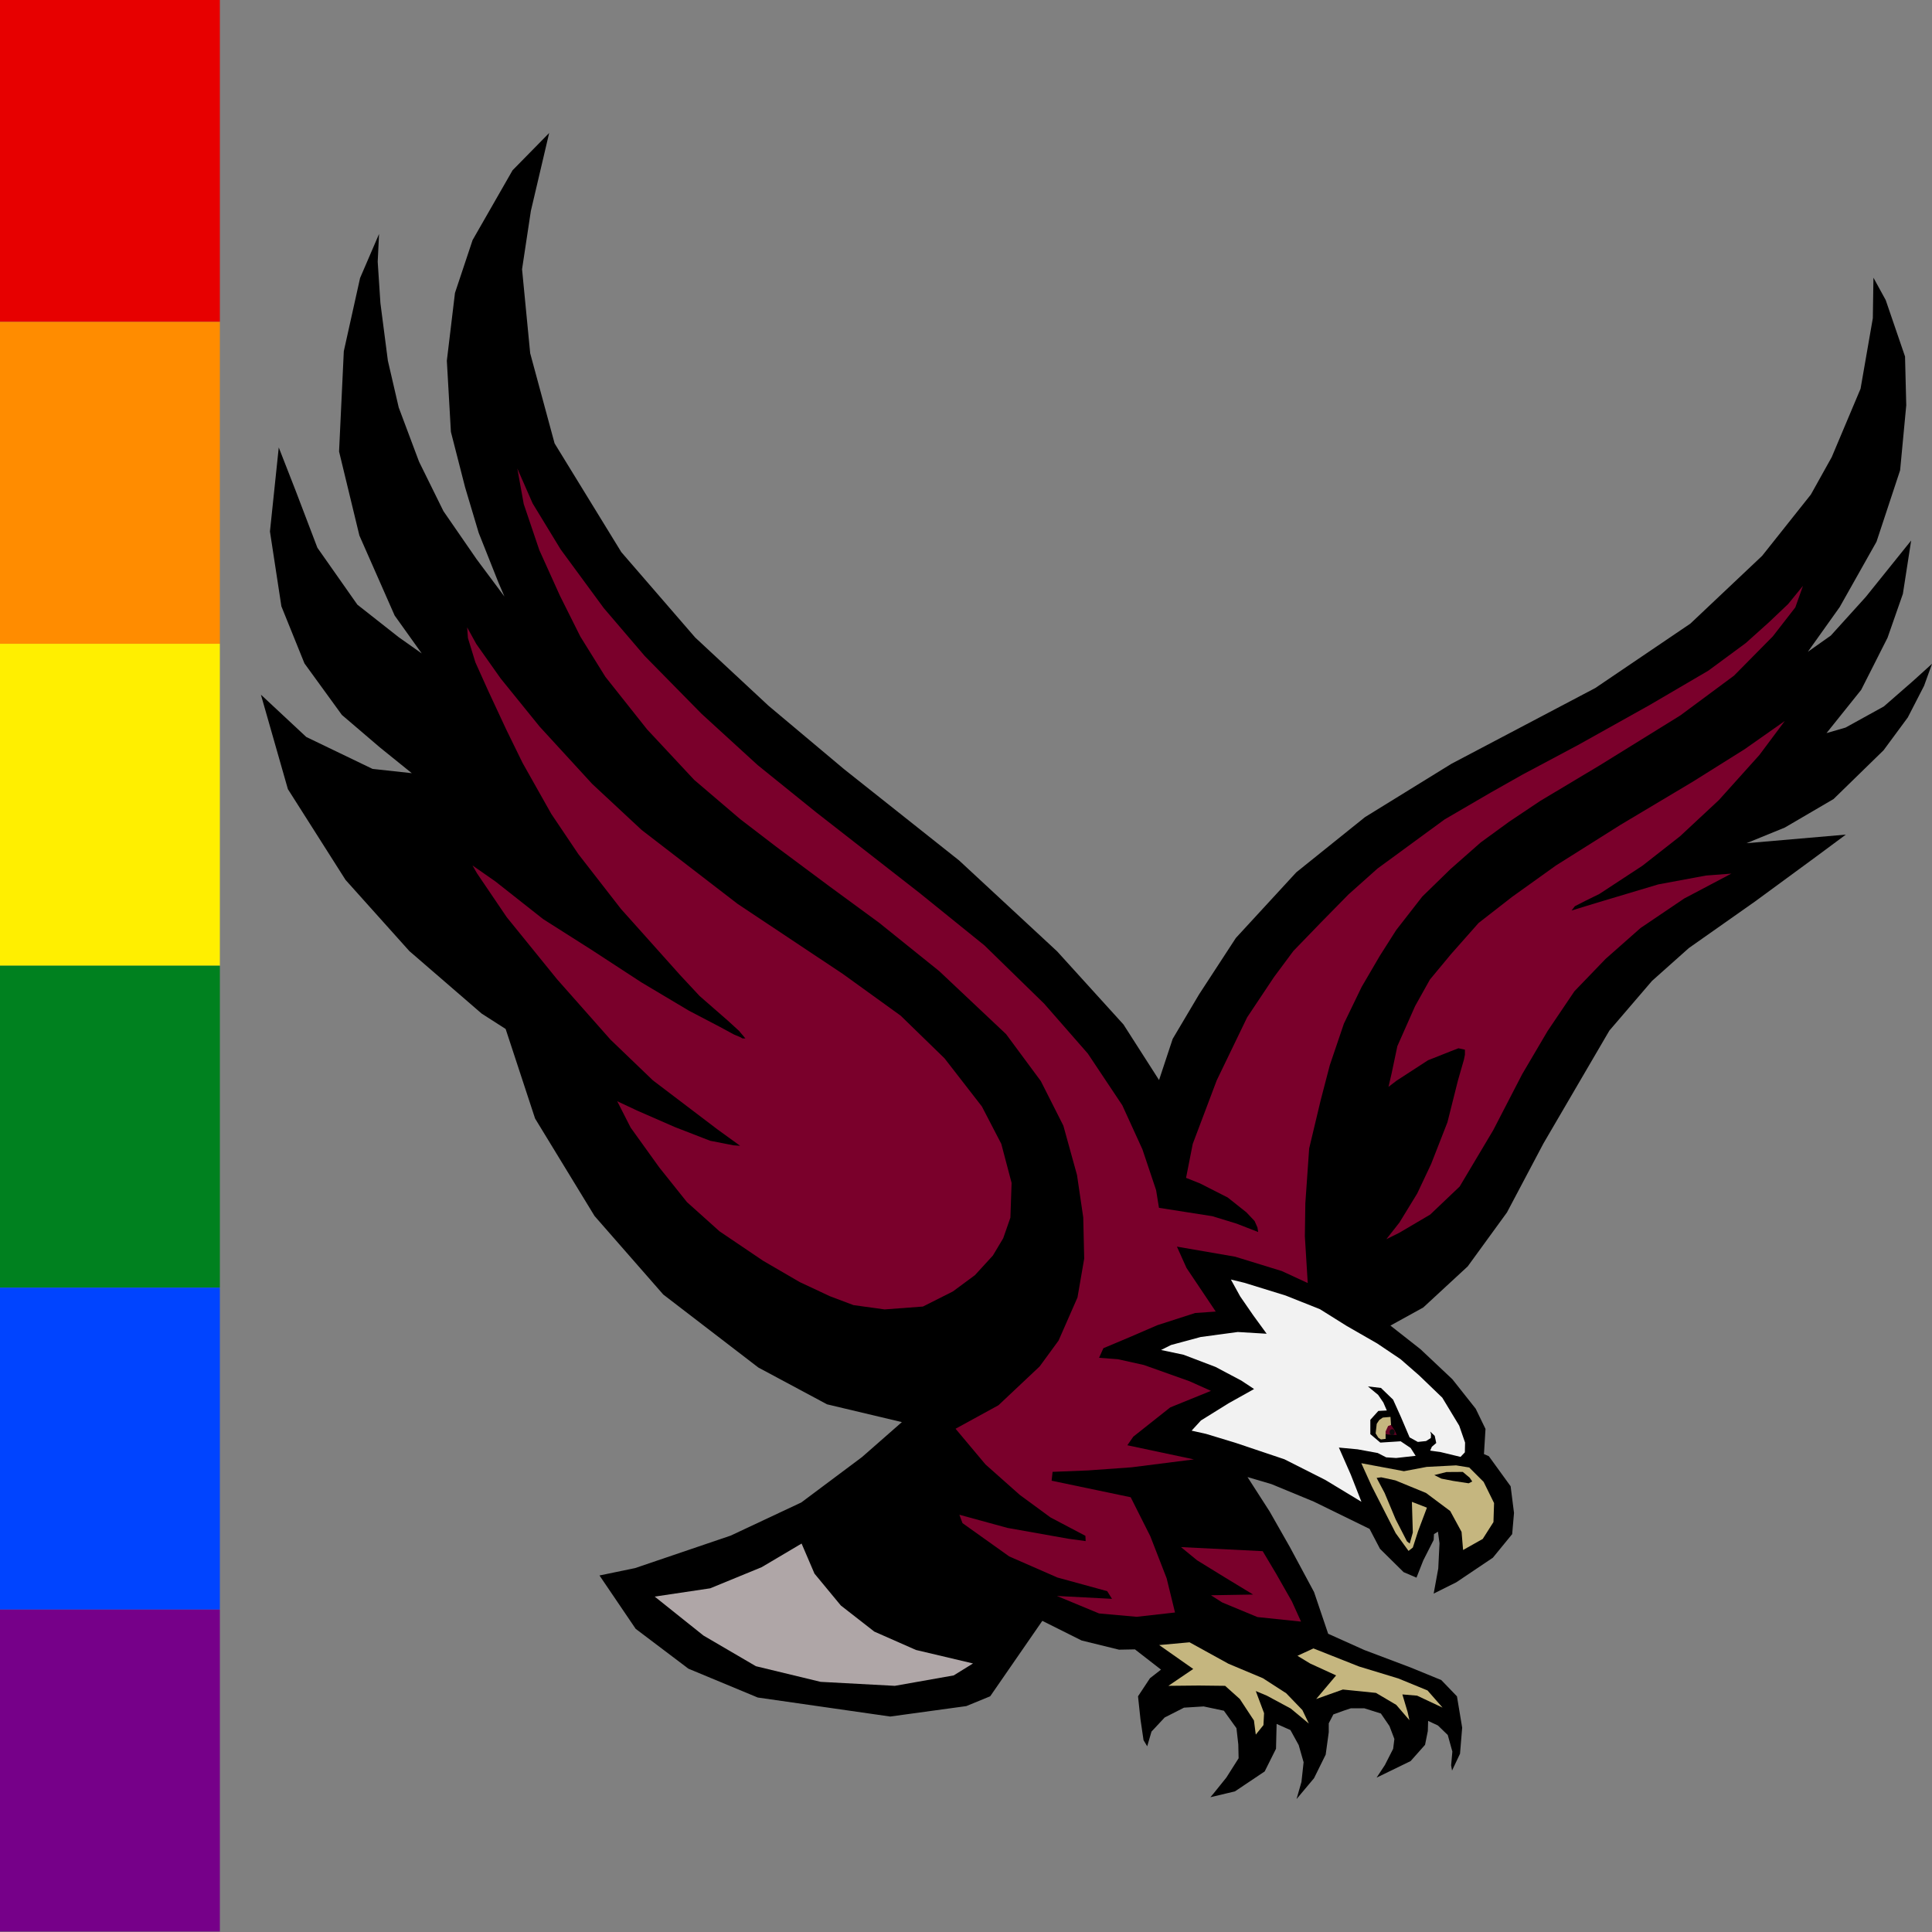 <?xml version="1.0" encoding="UTF-8" standalone="no"?>
<!-- Created with Inkscape (http://www.inkscape.org/) -->

<svg
   xmlns:dc="http://purl.org/dc/elements/1.1/"
   xmlns:cc="http://creativecommons.org/ns#"
   xmlns:rdf="http://www.w3.org/1999/02/22-rdf-syntax-ns#"
   xmlns:svg="http://www.w3.org/2000/svg"
   xmlns="http://www.w3.org/2000/svg"
   xmlns:sodipodi="http://sodipodi.sourceforge.net/DTD/sodipodi-0.dtd"
   xmlns:inkscape="http://www.inkscape.org/namespaces/inkscape"
   width="186mm"
   height="186mm"
   viewBox="0 0 186 186"
   version="1.1"
   id="svg858"
   sodipodi:docname="allies2.svg"
   inkscape:export-filename="C:\Users\luke\Desktop\bcallies.com\static\img\favico.png"
   inkscape:export-xdpi="96"
   inkscape:export-ydpi="96"
   inkscape:version="0.92.4 (5da689c313, 2019-01-14)">
  <rect x="0" y="0" width="186" height="186" fill="#808080" stroke="none"/>
  <defs
     id="defs852" />
  <sodipodi:namedview
     id="base"
     pagecolor="#ffffff"
     bordercolor="#666666"
     borderopacity="1.0"
     inkscape:pageopacity="0.0"
     inkscape:pageshadow="2"
     inkscape:zoom="1.28"
     inkscape:cx="183.19687"
     inkscape:cy="322.28968"
     inkscape:document-units="mm"
     inkscape:current-layer="layer1"
     showgrid="false"
     inkscape:window-width="2560"
     inkscape:window-height="1346"
     inkscape:window-x="-11"
     inkscape:window-y="-11"
     inkscape:window-maximized="1" />
  <g
     inkscape:label="Layer 1"
     inkscape:groupmode="layer"
     id="layer1"
     transform="translate(-9.26,-7.85)">
    <g
       id="g1502"
       transform="matrix(0,1,-1,0,38.086,-44.887)">
      <rect
         y="7.659"
         x="52.728"
         height="21.167"
         width="30.994"
         id="rect1430"
         style="opacity:1;fill:#e70000;fill-opacity:1;stroke:none;stroke-width:0.131;stroke-opacity:1" />
      <rect
         y="7.659"
         x="83.722"
         height="21.167"
         width="30.994"
         id="rect1430-0"
         style="opacity:1;fill:#ff8c00;fill-opacity:1;stroke:none;stroke-width:0.131;stroke-opacity:1" />
      <rect
         y="7.659"
         x="114.716"
         height="21.167"
         width="30.994"
         id="rect1430-0-0"
         style="opacity:1;fill:#ffef00;fill-opacity:1;stroke:none;stroke-width:0.131;stroke-opacity:1" />
      <rect
         y="7.659"
         x="145.71"
         height="21.167"
         width="30.994"
         id="rect1430-0-0-3"
         style="opacity:1;fill:#00811f;fill-opacity:1;stroke:none;stroke-width:0.131;stroke-opacity:1" />
      <rect
         y="7.659"
         x="176.704"
         height="21.167"
         width="30.994"
         id="rect1430-0-0-9"
         style="opacity:1;fill:#0044ff;fill-opacity:1;stroke:none;stroke-width:0.131;stroke-opacity:1" />
      <rect
         y="7.659"
         x="207.698"
         height="21.167"
         width="30.994"
         id="rect1430-0-0-30"
         style="opacity:1;fill:#760089;fill-opacity:1;stroke:none;stroke-width:0.131;stroke-opacity:1" />
    </g>
    <g
       id="g1458"
       transform="translate(-5.027,-15.345)">
      <path
         inkscape:connector-curvature="0"
         id="path5216-8"
         d="m 125.873,127.175 -3.425,-5.35 -6.394,-7.046 -9.427,-8.742 -11.058,-8.775 -7.307,-6.133 -7.046,-6.557 -7.111,-8.22 -6.426,-10.471 -2.349,-8.677 -0.783,-8.09 0.848,-5.611 1.762,-7.503 -3.523,3.588 -3.849,6.72 -1.696,5.089 -0.783,6.524 0.391,6.85 1.37,5.35 1.305,4.371 1.892,4.763 0.587,1.37 -2.675,-3.588 -3.197,-4.632 -2.349,-4.763 -1.957,-5.219 -1.044,-4.502 -0.718,-5.546 -0.261,-3.98 0.13,-2.675 -1.827,4.241 -1.566,7.046 -0.457,9.656 1.957,8.09 3.393,7.699 2.61,3.654 -2.218,-1.566 -3.98,-3.132 -3.849,-5.48 -2.088,-5.48 -1.631,-4.175 -0.848,8.09 1.101,7.203 2.221,5.496 3.602,4.96 3.661,3.13 3.071,2.48 -3.779,-0.413 -6.377,-3.071 -4.37,-4.074 2.598,9.094 5.551,8.739 6.141,6.85 6.968,6.023 2.303,1.476 2.834,8.621 5.728,9.389 6.614,7.558 9.153,7.027 6.614,3.543 7.204,1.712 -3.838,3.366 -5.846,4.37 -6.791,3.189 -9.212,3.13 -3.425,0.709 3.484,5.137 5.078,3.838 6.673,2.775 12.755,1.831 7.322,-1.004 2.303,-0.945 5.019,-7.263 3.779,1.89 3.602,0.886 1.535,-0.029 2.51,1.949 -1.063,0.827 -1.151,1.742 0.236,2.214 0.295,2.008 0.354,0.591 0.413,-1.417 1.27,-1.358 1.86,-0.945 1.89,-0.118 1.949,0.413 1.211,1.683 0.177,1.565 0.029,1.329 -1.181,1.86 -1.211,1.506 -0.325,0.384 2.362,-0.561 2.864,-1.919 1.092,-2.185 0.059,-2.392 1.329,0.591 0.797,1.447 0.472,1.653 -0.207,1.89 -0.472,1.653 1.683,-2.008 1.122,-2.273 0.295,-2.155 v -0.856 l 0.443,-0.856 0.974,-0.354 0.709,-0.236 h 1.299 l 1.594,0.502 0.827,1.211 0.472,1.24 -0.118,0.945 -0.797,1.565 -0.797,1.211 3.277,-1.594 1.388,-1.565 0.266,-1.329 0.029,-0.974 0.945,0.443 0.945,0.915 0.443,1.594 -0.118,1.329 0.088,0.502 0.768,-1.624 0.207,-2.51 -0.502,-3.012 -1.506,-1.565 -2.952,-1.211 -4.458,-1.683 -3.484,-1.565 -1.358,-4.015 -2.332,-4.34 -1.949,-3.425 -2.126,-3.307 2.303,0.679 4.074,1.683 5.374,2.628 1.004,1.919 2.273,2.244 1.24,0.531 0.65,-1.653 1.004,-1.978 0.029,-0.561 0.384,-0.236 0.148,1.122 -0.118,2.421 -0.443,2.421 2.185,-1.092 3.513,-2.362 1.86,-2.273 0.177,-2.037 -0.325,-2.569 -2.096,-2.893 -0.472,-0.207 0.148,-2.421 -0.945,-1.949 -2.244,-2.834 -3.071,-2.893 -2.893,-2.273 3.159,-1.742 4.281,-3.956 3.779,-5.196 3.513,-6.643 3.277,-5.61 3.071,-5.255 4.104,-4.783 3.543,-3.159 6.377,-4.488 5.994,-4.399 2.746,-2.037 -9.566,0.827 3.691,-1.506 4.694,-2.746 4.813,-4.694 2.332,-3.159 1.565,-3.041 0.768,-2.126 -1.86,1.683 -2.775,2.421 -3.691,2.037 -1.831,0.531 3.336,-4.163 2.539,-5.019 1.476,-4.222 0.797,-5.137 -4.37,5.433 -3.366,3.72 -2.214,1.565 3.071,-4.311 3.543,-6.289 2.273,-6.879 0.591,-6.259 -0.118,-4.694 -1.86,-5.433 -1.181,-2.155 -0.059,3.897 -1.181,6.791 -2.775,6.584 -2.008,3.602 -4.694,5.905 -6.909,6.525 -9.153,6.2 -13.847,7.293 -8.326,5.137 -6.614,5.315 -5.816,6.318 -3.543,5.433 -2.539,4.281 z"
         style="fill:#000000;fill-opacity:1;stroke:none;stroke-width:0.472px;stroke-linecap:butt;stroke-linejoin:miter;stroke-opacity:1" />
      <path
         inkscape:connector-curvature="0"
         id="path4665"
         d="m 59.261,83.594 0.881,1.598 2.349,3.327 3.751,4.632 5.056,5.513 4.763,4.436 9.232,7.111 10.145,6.753 5.559,4.013 4.221,4.106 3.598,4.636 1.868,3.598 0.992,3.76 -0.115,3.345 -0.692,1.984 -0.992,1.661 -1.73,1.891 -2.122,1.569 -2.883,1.453 -3.691,0.277 -2.999,-0.415 -2.261,-0.853 -2.906,-1.361 -3.529,-2.053 -4.198,-2.837 -3.137,-2.814 -2.653,-3.322 -2.768,-3.852 -1.292,-2.537 1.915,0.9 3.644,1.592 3.391,1.315 2.237,0.438 0.646,0.046 -2.168,-1.569 -6.228,-4.729 -4.083,-3.921 -5.144,-5.813 -4.844,-5.974 -2.86,-4.221 -0.438,-0.761 2.214,1.545 4.59,3.621 4.613,2.929 4.844,3.16 4.567,2.722 2.953,1.545 1.407,0.761 0.554,0.231 0.254,0.138 h 0.277 l -0.623,-0.738 -1.061,-0.969 -2.722,-2.376 -1.891,-2.03 -2.537,-2.837 -3.137,-3.506 -4.106,-5.282 -2.607,-3.875 -2.768,-4.913 -1.569,-3.206 -1.73,-3.714 -1.246,-2.768 -0.715,-2.33 z"
         style="fill:#7a002b;fill-opacity:1;stroke:none;stroke-width:0.472px;stroke-linecap:butt;stroke-linejoin:miter;stroke-opacity:1" />
      <path
         inkscape:connector-curvature="0"
         id="path5210"
         d="m 64.091,68.294 1.476,3.368 2.699,4.429 4.152,5.651 3.944,4.613 5.467,5.559 5.398,4.936 5.628,4.544 9.965,7.773 6.251,5.052 5.744,5.605 4.198,4.798 3.322,4.982 1.938,4.244 1.315,3.921 0.277,1.707 5.144,0.807 2.33,0.715 2.076,0.807 -0.069,-0.438 -0.277,-0.623 -0.784,-0.83 -1.799,-1.43 -2.676,-1.361 -1.338,-0.531 0.646,-3.275 2.307,-6.113 2.929,-6.066 2.583,-3.875 1.868,-2.514 2.699,-2.791 2.607,-2.653 2.791,-2.491 6.459,-4.729 4.475,-2.607 3.022,-1.707 5.328,-2.837 6.897,-3.852 5.674,-3.322 3.598,-2.653 2.237,-2.007 1.845,-1.753 1.43,-1.753 -0.738,2.076 -2.168,2.791 -3.737,3.783 -5.167,3.829 -7.75,4.798 -5.744,3.437 -2.999,2.007 -2.722,1.984 -2.906,2.56 -2.722,2.653 -2.514,3.229 -1.569,2.468 -1.753,2.999 -1.707,3.529 -1.361,4.014 -0.877,3.368 -1.107,4.636 -0.369,5.282 -0.046,3.183 0.277,4.498 -2.491,-1.153 -4.498,-1.384 -5.605,-0.969 0.923,2.053 2.814,4.198 -1.984,0.138 -3.644,1.176 -2.722,1.176 -2.468,1.038 -0.415,0.923 1.822,0.138 2.491,0.554 4.406,1.569 2.053,0.923 -3.921,1.592 -3.552,2.814 -0.577,0.83 6.412,1.361 -5.997,0.761 -4.175,0.3 -3.437,0.138 -0.092,0.853 7.612,1.592 1.891,3.76 1.569,4.037 0.807,3.298 -3.691,0.415 -3.621,-0.323 -4.06,-1.684 5.305,0.277 -0.461,-0.738 -4.798,-1.315 -4.636,-2.03 -4.498,-3.206 -0.3,-0.807 4.636,1.269 5.836,1.038 1.684,0.231 -0.023,-0.507 -3.368,-1.776 -2.953,-2.168 -3.298,-2.929 -2.883,-3.437 4.129,-2.261 3.967,-3.737 1.822,-2.491 1.822,-4.152 0.646,-3.737 -0.092,-3.967 -0.6,-4.083 -1.315,-4.752 -2.168,-4.29 -3.345,-4.521 -6.436,-6.066 -5.79,-4.659 -4.752,-3.483 -5.125,-3.813 -3.49,-2.675 -4.436,-3.784 -4.534,-4.861 -4.012,-5.056 -2.414,-3.882 -1.957,-3.915 -1.99,-4.404 -1.501,-4.436 z"
         style="fill:#7a002b;fill-opacity:1;stroke:none;stroke-width:0.472px;stroke-linecap:butt;stroke-linejoin:miter;stroke-opacity:1" />
      <path
         inkscape:connector-curvature="0"
         id="path5212"
         d="m 147.753,142.499 1.269,-1.615 1.707,-2.791 1.338,-2.837 1.569,-4.014 1.015,-4.037 0.577,-2.007 0.092,-0.461 v -0.484 l -0.623,-0.138 -0.715,0.277 -2.214,0.877 -3.022,1.961 -0.784,0.6 0.3,-1.292 0.554,-2.63 1.707,-3.852 1.43,-2.56 2.03,-2.445 2.653,-2.999 3.229,-2.514 4.221,-3.022 6.228,-3.921 6.92,-4.129 5.005,-3.137 3.875,-2.722 -2.445,3.275 -3.898,4.336 -3.737,3.483 -3.621,2.837 -4.152,2.722 -1.315,0.646 -1.038,0.531 -0.323,0.415 2.491,-0.761 5.859,-1.753 4.59,-0.853 2.445,-0.185 -4.544,2.399 -4.198,2.837 -3.368,2.976 -2.999,3.114 -2.583,3.829 -2.445,4.152 -2.791,5.398 -3.229,5.421 -2.837,2.699 -2.976,1.753 z"
         style="fill:#7a002b;fill-opacity:1;stroke:none;stroke-width:0.472px;stroke-linecap:butt;stroke-linejoin:miter;stroke-opacity:1" />
      <path
         inkscape:connector-curvature="0"
         id="path5214"
         d="m 127.985,172.139 7.866,0.392 1.292,2.168 1.522,2.676 0.877,1.938 -4.198,-0.438 -3.391,-1.407 -1.084,-0.692 4.06,-0.069 -2.699,-1.638 -2.699,-1.661 z"
         style="fill:#7a002b;fill-opacity:1;stroke:none;stroke-width:0.472px;stroke-linecap:butt;stroke-linejoin:miter;stroke-opacity:1" />
      <path
         sodipodi:nodetypes="cccccccccccccccccccccccccccccccccccccccccccccccccccccccccccccccc"
         inkscape:connector-curvature="0"
         id="path5218"
         d="m 145.357,167.778 -1.023,-2.61 -1.148,-2.61 1.795,0.167 1.942,0.355 0.814,0.418 0.96,0.063 1.879,-0.209 -0.48,-0.752 -0.96,-0.647 -1.962,0.125 -0.96,-0.814 v -1.378 l 0.772,-0.856 0.814,-0.042 -0.334,-0.772 -0.501,-0.731 -0.981,-0.814 1.253,0.146 1.169,1.127 0.752,1.67 0.835,1.962 0.793,0.438 0.793,-0.084 0.459,-0.292 0.021,-0.355 -0.084,-0.271 0.438,0.418 0.146,0.689 -0.418,0.355 -0.167,0.376 1.023,0.146 1.9,0.459 0.418,-0.438 0.021,-0.939 -0.564,-1.628 -1.628,-2.693 -2.234,-2.15 -1.795,-1.566 -2.234,-1.503 -2.944,-1.691 -2.568,-1.608 -3.299,-1.315 -3.988,-1.232 -1.294,-0.313 0.898,1.628 1.253,1.816 1.294,1.775 -2.777,-0.167 -3.57,0.48 -2.86,0.772 -0.96,0.479 2.171,0.461 3.069,1.169 2.484,1.315 1.232,0.814 -2.464,1.378 -2.651,1.649 -0.898,0.981 1.399,0.313 2.818,0.856 4.718,1.587 3.925,1.983 z"
         style="fill:#f2f2f2;fill-opacity:1;stroke:none;stroke-width:0.472px;stroke-linecap:butt;stroke-linejoin:miter;stroke-opacity:1" />
      <path
         inkscape:connector-curvature="0"
         id="path5220"
         d="m 107.963,183.341 -1.86,1.151 -5.669,1.004 -7.145,-0.384 -6.23,-1.506 -5.049,-2.952 -4.694,-3.75 5.344,-0.797 4.96,-2.037 3.838,-2.273 1.24,2.893 2.539,3.071 3.218,2.51 4.015,1.771 z"
         style="fill:#c6bbbd;fill-opacity:0.885;stroke:none;stroke-width:0.472px;stroke-linecap:butt;stroke-linejoin:miter;stroke-opacity:1" />
      <path
         inkscape:connector-curvature="0"
         id="path5222"
         d="m 140.736,181.895 4.399,1.742 3.779,1.151 2.805,1.151 1.447,1.653 -2.451,-1.151 -1.417,-0.118 0.502,1.683 0.177,0.797 -1.27,-1.476 -1.949,-1.151 -3.189,-0.325 -2.569,0.915 1.919,-2.273 -2.51,-1.151 -1.211,-0.738 z"
         style="fill:#c5b67f;fill-opacity:1;stroke:none;stroke-width:0.472px;stroke-linecap:butt;stroke-linejoin:miter;stroke-opacity:1" />
      <path
         inkscape:connector-curvature="0"
         id="path5224"
         d="m 125.885,181.57 2.923,-0.266 3.75,2.067 3.307,1.388 2.244,1.447 1.565,1.624 0.62,1.299 -1.742,-1.447 -2.303,-1.24 -1.063,-0.443 0.797,2.126 -0.059,1.151 -0.738,0.915 -0.177,-1.358 -1.358,-2.067 -1.417,-1.27 -2.539,-0.029 -2.923,0.029 2.392,-1.624 z"
         style="fill:#c5b67f;fill-opacity:1;stroke:none;stroke-width:0.472px;stroke-linecap:butt;stroke-linejoin:miter;stroke-opacity:1" />
      <path
         inkscape:connector-curvature="0"
         id="path5230"
         d="m 155.734,164.475 1.388,1.388 1.004,2.037 -0.059,1.831 -1.033,1.624 -1.89,1.063 -0.148,-1.742 -1.092,-2.008 -2.332,-1.742 -2.952,-1.211 -1.358,-0.295 -0.443,0.059 0.768,1.447 1.063,2.539 1.092,2.126 0.266,0.207 0.295,-1.063 -0.088,-2.952 1.447,0.561 -0.856,2.273 -0.502,1.565 -0.413,0.325 -1.24,-1.712 -2.303,-4.517 -1.004,-2.214 4.104,0.768 2.185,-0.413 2.834,-0.148 z"
         style="fill:#c5b67f;fill-opacity:1;stroke:none;stroke-width:0.472px;stroke-linecap:butt;stroke-linejoin:miter;stroke-opacity:1" />
      <path
         inkscape:connector-curvature="0"
         id="path5236"
         d="m 155.681,165.997 0.344,-0.177 -0.251,-0.365 -0.658,-0.553 -1.576,0.011 -1.169,0.292 0.689,0.344 1.127,0.219 z"
         style="fill:#000000;fill-opacity:1;stroke:none;stroke-width:0.472px;stroke-linecap:butt;stroke-linejoin:miter;stroke-opacity:1" />
      <path
         inkscape:connector-curvature="0"
         id="path5255"
         d="m 148.206,160.376 0.344,0.512 0.209,0.459 -0.814,-0.042 -0.491,-0.073 0.157,-0.699 0.418,-0.271 z"
         style="fill:#640024;fill-opacity:1;stroke:none;stroke-width:0.472px;stroke-linecap:butt;stroke-linejoin:miter;stroke-opacity:1" />
      <path
         inkscape:connector-curvature="0"
         id="path5253"
         d="m 147.684,161.723 v -0.72 l 0.24,-0.522 0.282,-0.104 -0.052,-0.772 -0.741,0.063 -0.344,0.24 -0.24,0.365 -0.104,0.919 0.261,0.418 0.251,0.167 z"
         style="fill:#c5b67f;fill-opacity:1;stroke:none;stroke-width:0.472px;stroke-linecap:butt;stroke-linejoin:miter;stroke-opacity:1" />
      <ellipse
         ry="0.282"
         rx="0.245"
         cy="161.071"
         cx="148.314"
         id="path5257"
         style="opacity:1;fill:#0b0b0b;fill-opacity:1;stroke:none;stroke-width:0.377;stroke-opacity:1" />
    </g>
  </g>
</svg>
